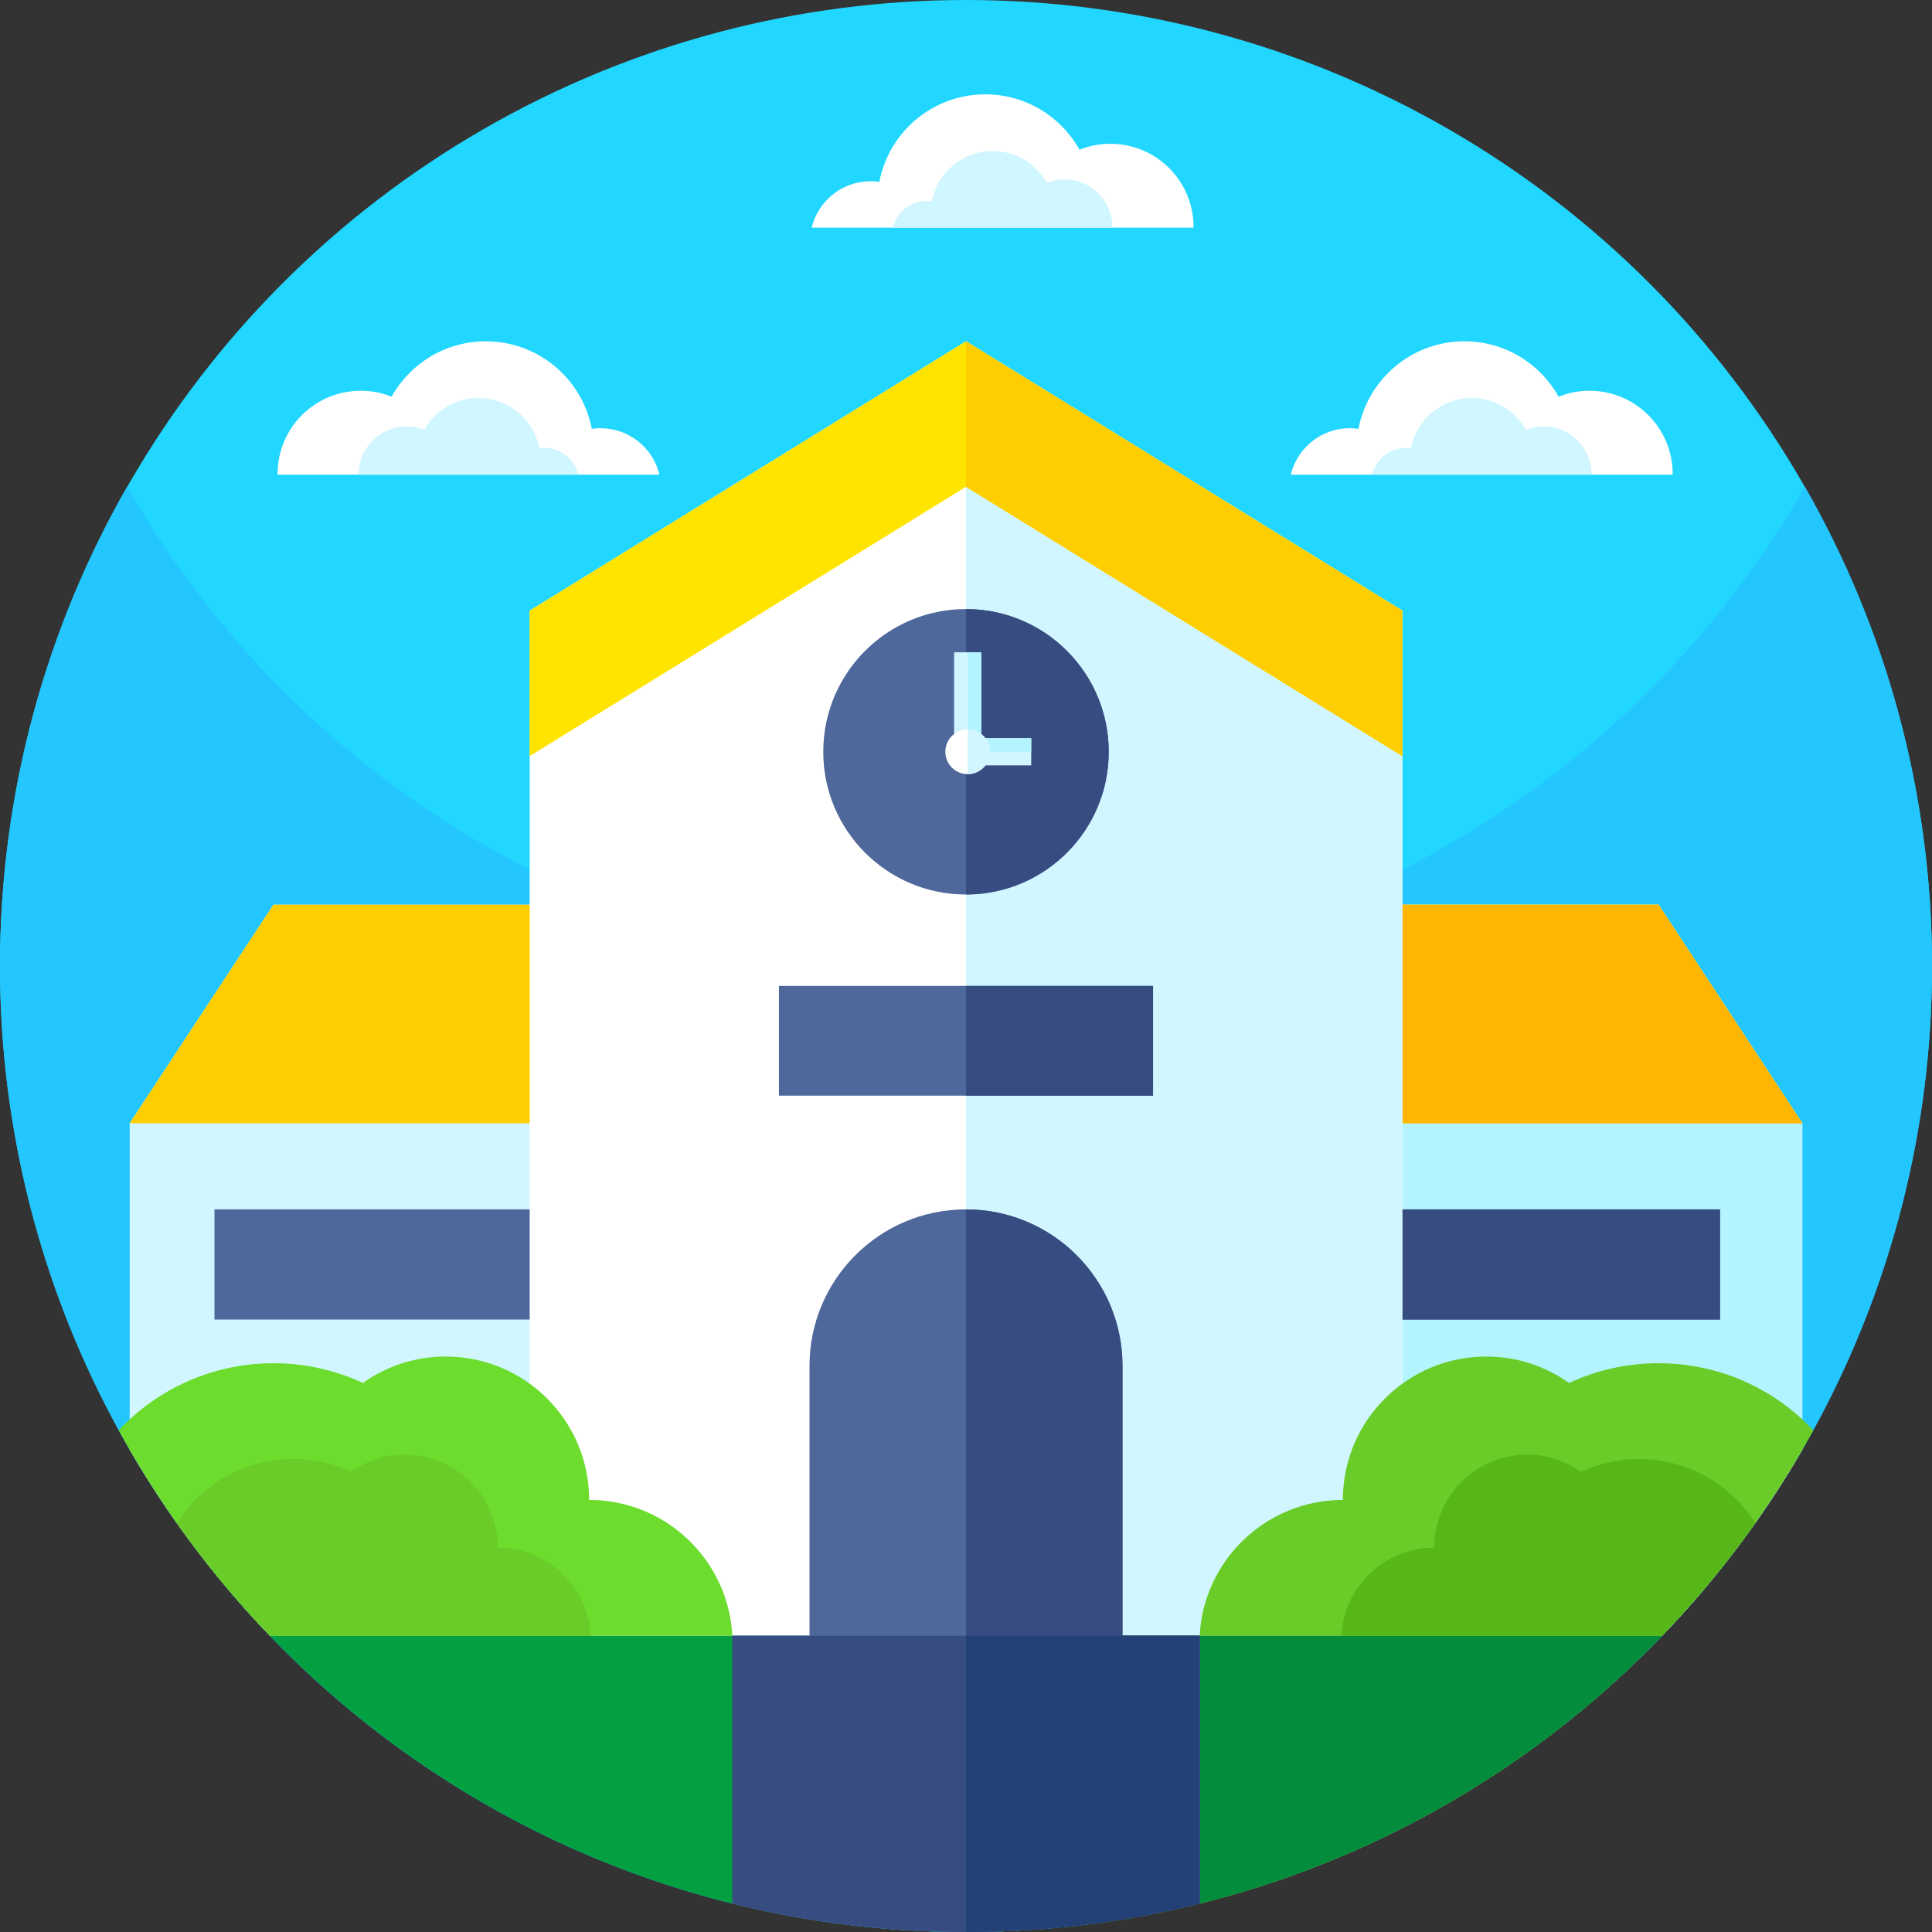 <svg id="Capa_1" enable-background="new 0 0 512 512" height="512" viewBox="0 0 512 512" width="512" xmlns="http://www.w3.org/2000/svg"><rect x="0" y="0" width="512" height="512" fill="#333333" stroke="none"/><circle cx="256" cy="256" fill="#22d7ff" r="256"/><path d="m512 256c0 87.11-43.52 164.07-110 210.31-25.12 17.47-53.51 30.55-84.08 38.15-19.82 4.93-40.56 7.54-61.92 7.54s-42.1-2.61-61.92-7.54c-30.57-7.6-58.96-20.68-84.08-38.15-66.48-46.24-110-123.2-110-210.31 0-46.22 12.25-89.57 33.68-127 44.12 77.07 127.16 129 222.32 129s178.21-51.93 222.32-129c21.43 37.43 33.68 80.78 33.68 127z" fill="#24c6ff"/><path d="m443.27 125.788c0-.067.005-.132.005-.199 0-12.17-9.866-22.036-22.037-22.036-2.891 0-5.65.563-8.18 1.575-4.887-8.754-14.237-14.678-24.975-14.678-13.944 0-25.55 9.986-28.073 23.196-.752-.108-1.52-.167-2.302-.167-7.582 0-13.934 5.248-15.631 12.309z" fill="#fff"/><path d="m421.769 125.788c0-.038.003-.076.003-.114 0-6.998-5.673-12.671-12.671-12.671-1.663 0-3.249.323-4.703.906-2.81-5.034-8.186-8.44-14.361-8.44-8.018 0-14.692 5.742-16.143 13.338-.432-.062-.874-.096-1.323-.096-4.36 0-8.012 3.018-8.988 7.078h58.186z" fill="#d0f6ff"/><path d="m316.297 60.34c0-.067.005-.132.005-.199 0-12.17-9.866-22.036-22.037-22.036-2.891 0-5.65.563-8.18 1.575-4.887-8.754-14.237-14.678-24.975-14.678-13.944 0-25.55 9.986-28.073 23.196-.752-.108-1.52-.167-2.302-.167-7.582 0-13.934 5.248-15.631 12.309z" fill="#fff"/><path d="m294.796 60.34c0-.038.003-.076.003-.114 0-6.998-5.673-12.671-12.671-12.671-1.663 0-3.249.323-4.703.906-2.81-5.034-8.186-8.44-14.361-8.44-8.018 0-14.692 5.742-16.143 13.338-.432-.062-.874-.096-1.323-.096-4.36 0-8.012 3.018-8.988 7.078h58.186z" fill="#d0f6ff"/><path d="m73.566 125.788c0-.067-.005-.132-.005-.199 0-12.17 9.866-22.036 22.037-22.036 2.891 0 5.65.563 8.18 1.575 4.887-8.754 14.237-14.678 24.975-14.678 13.944 0 25.55 9.986 28.073 23.196.752-.108 1.52-.167 2.302-.167 7.582 0 13.934 5.248 15.631 12.309z" fill="#fff"/><path d="m95.067 125.788c0-.038-.003-.076-.003-.114 0-6.998 5.673-12.671 12.671-12.671 1.663 0 3.249.323 4.703.906 2.81-5.034 8.186-8.44 14.361-8.44 8.018 0 14.692 5.742 16.143 13.338.432-.062.874-.096 1.323-.096 4.36 0 8.012 3.018 8.988 7.078h-58.186z" fill="#d0f6ff"/><path d="m477.63 297.67v86.53c-3.86 6.67-8.03 13.15-12.46 19.42-7.48 10.58-15.74 20.57-24.7 29.88h-143l-41.47-24-41.47 24h-143c-8.97-9.32-17.23-19.31-24.7-29.89-4.44-6.28-8.6-12.75-12.46-19.43v-86.51l38.09-57.91h367.08z" fill="#d1f6ff"/><path d="m477.63 297.67v86.53c-3.86 6.67-8.03 13.15-12.46 19.42-7.48 10.58-15.74 20.57-24.7 29.88h-184.47v-193.74h183.54z" fill="#b3f4ff"/><path d="m56.84 320.5h398.99v29.2h-398.99z" fill="#4e689b"/><path d="m256 320.5h199.83v29.2h-199.83z" fill="#374c81"/><path d="m477.63 297.67h-443.26l38.09-57.91h367.08z" fill="#ffce00"/><path d="m477.63 297.67h-221.63v-57.91h183.54z" fill="#ffb600"/><path d="m371.63 161.83v271.67h-74.16l-41.47-24-41.47 24h-74.16v-271.67l115.63-71.38z" fill="#fff"/><path d="m371.63 161.83v271.67h-74.16l-41.47-24v-319.05z" fill="#d1f6ff"/><path d="m371.63 161.83v38.55l-115.63-71.38-115.63 71.38v-38.55l115.63-71.38z" fill="#ffe400"/><path d="m293.825 199.231c0 20.701-16.631 37.521-37.263 37.817-.185.008-.373.008-.562.008-20.89 0-37.825-16.935-37.825-37.825s16.935-37.825 37.825-37.825c.189 0 .377 0 .562.008 20.631.295 37.263 17.115 37.263 37.817z" fill="#4e689b"/><path d="m256.562 161.414c-.185-.008-.373-.008-.562-.008v75.65c.189 0 .377 0 .562-.008 20.631-.295 37.263-17.115 37.263-37.817s-16.632-37.522-37.263-37.817z" fill="#374c81"/><path d="m273.284 195.633v7.195h-20.442v-29.963h7.195v22.768z" fill="#d1f6ff"/><path d="m273.284 195.633v3.598h-16.844v-26.366h3.597v22.768z" fill="#b3f4ff"/><circle cx="256.44" cy="199.231" fill="#fff" r="5.921"/><path d="m262.36 199.231c0 3.27-2.651 5.921-5.921 5.921v-11.842c3.271 0 5.921 2.651 5.921 5.921z" fill="#d1f6ff"/><path d="m206.43 261.28h99.14v29.08h-99.14z" fill="#4e689b"/><path d="m371.63 161.83v38.55l-115.63-71.38v-38.55z" fill="#ffce00"/><path d="m256 261.28h49.57v29.08h-49.57z" fill="#374c81"/><path d="m440.46 433.5c-46.57 48.39-112 78.5-184.46 78.5s-137.89-30.11-184.46-78.5z" fill="#02a041"/><path d="m440.46 433.5c-46.57 48.39-112 78.5-184.46 78.5v-78.5z" fill="#69cc29"/><path d="m440.46 433.5c-46.57 48.39-112 78.5-184.46 78.5v-78.5z" fill="#038c3b"/><path d="m297.47 433.5v-71.53c0-11.45-4.64-21.82-12.15-29.32-7.5-7.51-17.87-12.15-29.32-12.15-22.9 0-41.47 18.57-41.47 41.47v71.53h-20.45v70.96c19.82 4.93 40.56 7.54 61.92 7.54s42.1-2.61 61.92-7.54v-70.96z" fill="#4e689b"/><path d="m297.47 433.5v-71.53c0-11.45-4.64-21.82-12.15-29.32-7.5-7.51-17.87-12.15-29.32-12.15v113 15.957 62.543c21.36 0 42.1-2.61 61.92-7.54v-70.96z" fill="#374c81"/><path d="m480.55 379.04c-4.67 8.5-9.81 16.7-15.38 24.58-7.48 10.58-15.74 20.57-24.7 29.88h-122.55c1.04-20.06 17.63-36 37.95-36 0-20.99 17.01-38 38-38 8.18 0 15.75 2.59 21.95 6.99 7.2-3.34 15.22-5.22 23.69-5.22 16.19 0 30.78 6.83 41.04 17.77z" fill="#69cc29"/><path d="m465.17 403.62c-7.48 10.58-15.74 20.57-24.7 29.88h-85.01c.67-13.01 11.43-23.35 24.61-23.35 0-13.61 11.04-24.65 24.65-24.65 5.31 0 10.22 1.68 14.24 4.54 4.67-2.17 9.87-3.39 15.36-3.39 12.99 0 24.38 6.77 30.85 16.97z" fill="#57b718"/><path d="m194.08 433.5h-122.55c-15.64-16.25-29.14-34.55-40.07-54.47 10.26-10.93 24.85-17.76 41.03-17.76 8.47 0 16.49 1.88 23.69 5.22 6.2-4.4 13.77-6.99 21.95-6.99 20.99 0 38 17.01 38 38 20.32 0 36.91 15.94 37.95 36z" fill="#6cdc2d"/><path d="m156.54 433.5h-85.01c-8.97-9.32-17.23-19.31-24.7-29.89 6.48-10.19 17.87-16.96 30.85-16.96 5.49 0 10.69 1.22 15.36 3.39 4.02-2.86 8.93-4.54 14.24-4.54 13.61 0 24.65 11.04 24.65 24.65 13.18 0 23.94 10.34 24.61 23.35z" fill="#69cc29"/><path d="m317.92 433.5v70.96c-19.82 4.93-40.56 7.54-61.92 7.54s-42.1-2.61-61.92-7.54v-70.96z" fill="#374c81"/><path d="m317.92 433.5v70.96c-19.82 4.93-40.56 7.54-61.92 7.54v-78.5z" fill="#234177"/></svg>